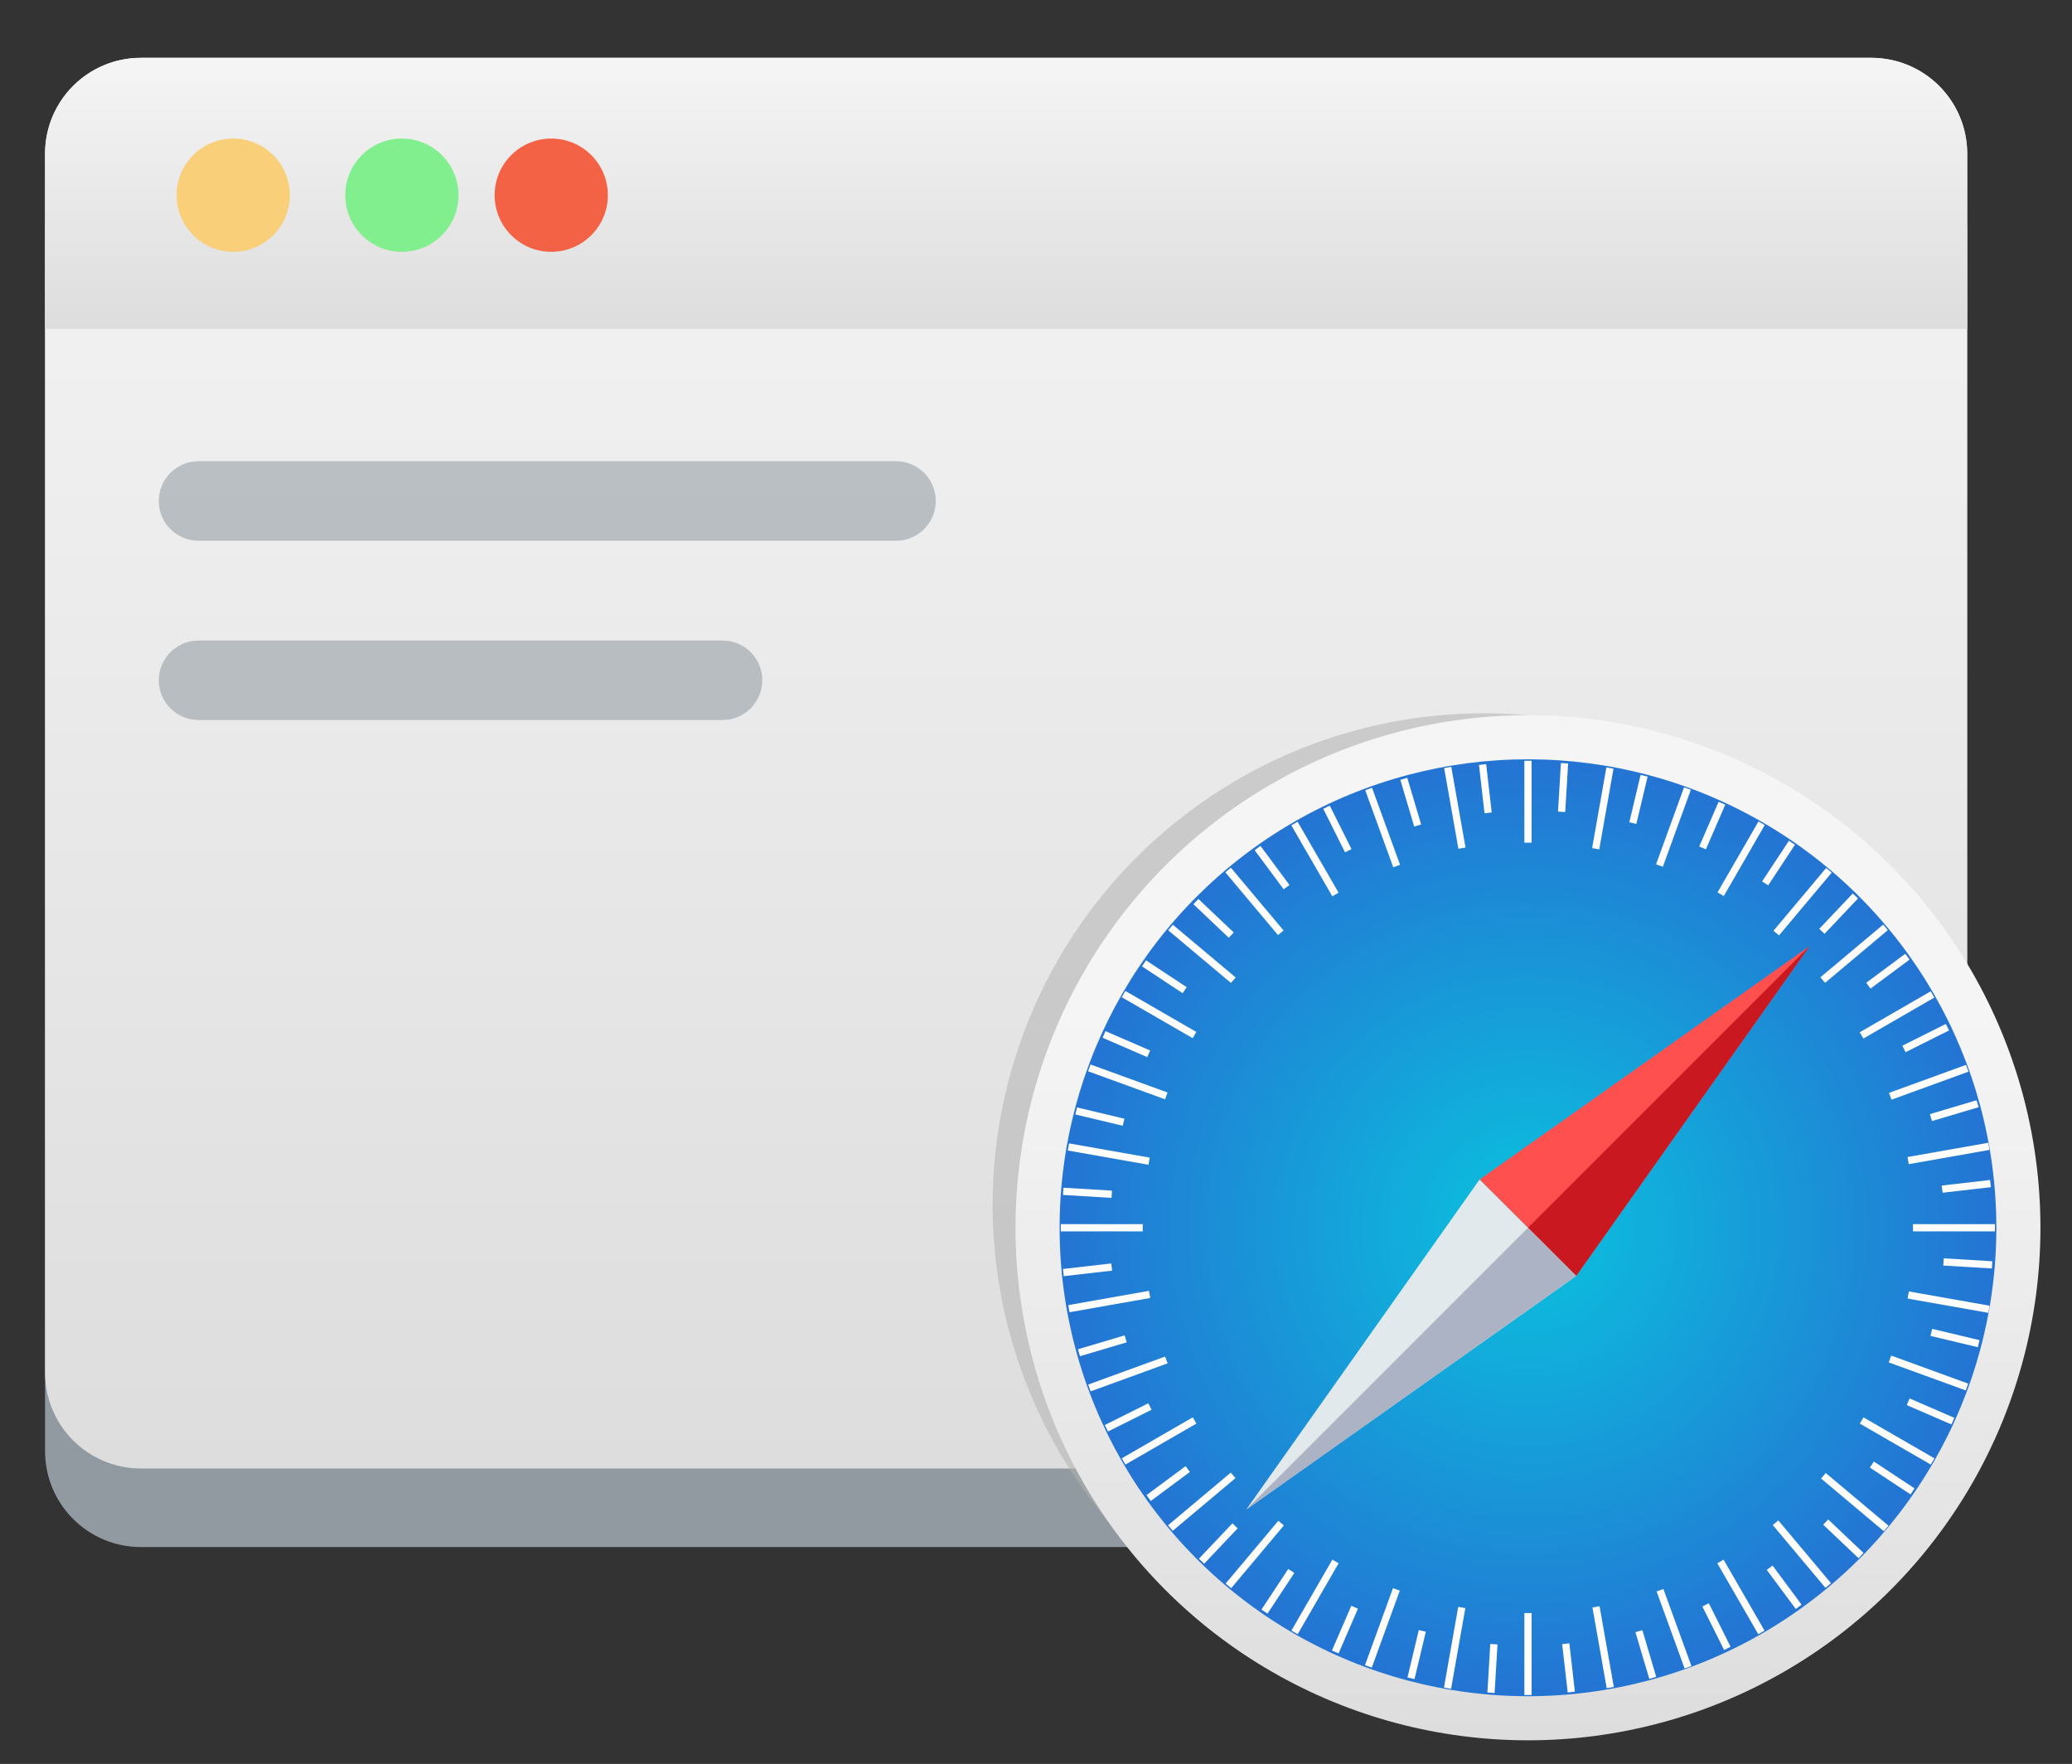 <?xml version="1.0" encoding="utf-8"?>
<!-- Generator: Adobe Illustrator 21.0.0, SVG Export Plug-In . SVG Version: 6.00 Build 0)  -->
<svg version="1.1" id="图层_1" xmlns="http://www.w3.org/2000/svg" xmlns:xlink="http://www.w3.org/1999/xlink" x="0px" y="0px"
	 viewBox="0 0 860 732" style="enable-background:new 0 0 860 732;" xml:space="preserve">
<rect x="0" y="0" width="860" height="732" fill="#333333" stroke="none"/>
<style type="text/css">
	.st0{fill:#909AA0;}
	.st1{fill:url(#SVGID_1_);}
	.st2{fill:url(#SVGID_2_);}
	.st3{fill:#F9CF7A;}
	.st4{fill:#81EF8E;}
	.st5{fill:#F46245;}
	.st6{opacity:0.54;fill:#B2B2B2;enable-background:new    ;}
	.st7{fill:url(#SVGID_3_);}
	.st8{fill:url(#SVGID_4_);}
	.st9{opacity:0.57;fill:#909AA0;enable-background:new    ;}
	.st10{fill:#FF5050;}
	.st11{fill:#C91820;}
	.st12{fill:#E1E9EC;}
	.st13{fill:#ACB3C5;}
	.st14{fill:#FFFEFD;}
</style>
<g>
	<path class="st0" d="M776.7,642H58.5c-22,0-39.8-17.8-39.8-39.8V96.4c0-22,17.8-39.8,39.8-39.8h718.2c22,0,39.8,17.8,39.8,39.8
		v505.8C816.5,624.2,798.7,642,776.7,642z"/>
	
		<linearGradient id="SVGID_1_" gradientUnits="userSpaceOnUse" x1="417.581" y1="-80.024" x2="417.581" y2="505.376" gradientTransform="matrix(1 0 0 1 0 104)">
		<stop  offset="0" style="stop-color:#F5F5F5"/>
		<stop  offset="1" style="stop-color:#DDDDDD"/>
	</linearGradient>
	<path class="st1" d="M776.7,609.4H58.5c-22,0-39.8-17.8-39.8-39.8V63.8c0-22,17.8-39.8,39.8-39.8h718.2c22,0,39.8,17.8,39.8,39.8
		v505.8C816.5,591.5,798.7,609.4,776.7,609.4z"/>
	
		<linearGradient id="SVGID_2_" gradientUnits="userSpaceOnUse" x1="417.581" y1="-80.024" x2="417.581" y2="32.476" gradientTransform="matrix(1 0 0 1 0 104)">
		<stop  offset="0" style="stop-color:#F5F5F5"/>
		<stop  offset="1" style="stop-color:#DDDDDD"/>
	</linearGradient>
	<path class="st2" d="M18.7,63.8v72.7h797.8V63.8c0-22-17.8-39.8-39.8-39.8H58.5C36.5,24,18.7,41.8,18.7,63.8z"/>
	<circle class="st3" cx="96.8" cy="81" r="23.5"/>
	<circle class="st4" cx="166.8" cy="81" r="23.5"/>
	<circle class="st5" cx="228.8" cy="81" r="23.5"/>
	<circle class="st6" cx="616" cy="500" r="204"/>
	
		<linearGradient id="SVGID_3_" gradientUnits="userSpaceOnUse" x1="634.181" y1="192.776" x2="634.181" y2="618.176" gradientTransform="matrix(1 0 0 1 0 104)">
		<stop  offset="0.292" style="stop-color:#F5F5F5"/>
		<stop  offset="1" style="stop-color:#DDDDDD"/>
	</linearGradient>
	<circle class="st7" cx="634.2" cy="509.5" r="212.7"/>
	
		<radialGradient id="SVGID_4_" cx="634.181" cy="405.476" r="194.4" gradientTransform="matrix(1 0 0 1 0 104)" gradientUnits="userSpaceOnUse">
		<stop  offset="0" style="stop-color:#0AC2DE"/>
		<stop  offset="1" style="stop-color:#2474D3"/>
	</radialGradient>
	<circle class="st8" cx="634.2" cy="509.5" r="194.4"/>
	<path class="st9" d="M371.9,224.4H82.4c-9.1,0-16.5-7.4-16.5-16.5l0,0c0-9.1,7.4-16.5,16.5-16.5h289.5c9.1,0,16.5,7.4,16.5,16.5
		l0,0C388.4,217,381,224.4,371.9,224.4z"/>
	<path class="st9" d="M299.9,298.8H82.4c-9.1,0-16.5-7.4-16.5-16.5l0,0c0-9.1,7.4-16.5,16.5-16.5h217.5c9.1,0,16.5,7.4,16.5,16.5
		l0,0C316.4,291.4,309,298.8,299.9,298.8z"/>
	<g>
		<g>
			<polygon class="st10" points="751.1,392.6 614.1,489.5 654.2,529.5 			"/>
			<polygon class="st11" points="654.2,529.5 751.1,392.6 634.2,509.5 			"/>
		</g>
		<g>
			<polygon class="st12" points="517.3,626.4 614.1,489.5 654.2,529.5 			"/>
			<polygon class="st13" points="654.2,529.5 517.3,626.4 634.2,509.5 			"/>
		</g>
	</g>
	<g>
		<rect x="632.7" y="315.7" class="st14" width="3" height="34"/>
		
			<rect x="638.7" y="325.2" transform="matrix(5.981867e-02 -0.998 0.998 5.981867e-02 283.908 954.771)" class="st14" width="20.2" height="3"/>
	</g>
	<g>
		
			<rect x="602.1" y="318.4" transform="matrix(0.985 -0.174 0.174 0.985 -49.063 109.881)" class="st14" width="3" height="34"/>
		
			<rect x="615.4" y="317.1" transform="matrix(0.993 -0.114 0.114 0.993 -33.378 72.719)" class="st14" width="3" height="20.2"/>
	</g>
	<g>
		
			<rect x="572.2" y="326.3" transform="matrix(0.94 -0.342 0.342 0.94 -82.81 216.901)" class="st14" width="3" height="34"/>
		
			<rect x="583.8" y="322.5" transform="matrix(0.959 -0.285 0.285 0.959 -70.554 180.737)" class="st14" width="3" height="20.2"/>
	</g>
	<g>
		<rect x="544.3" y="339.5" transform="matrix(0.866 -0.5 0.5 0.866 -105.131 320.647)" class="st14" width="3" height="34"/>
		
			<rect x="553.9" y="333.9" transform="matrix(0.894 -0.447 0.447 0.894 -95.2 284.737)" class="st14" width="3" height="20.2"/>
	</g>
	<g>
		
			<rect x="519.1" y="357.2" transform="matrix(0.766 -0.643 0.643 0.766 -118.717 422.174)" class="st14" width="3" height="34"/>
		
			<rect x="526.5" y="350.1" transform="matrix(0.803 -0.596 0.596 0.803 -110.683 385.484)" class="st14" width="3" height="20.2"/>
	</g>
	<g>
		
			<rect x="497.3" y="378.7" transform="matrix(0.643 -0.766 0.766 0.643 -124.972 523.479)" class="st14" width="3" height="34"/>
		
			<rect x="502" y="370.7" transform="matrix(0.688 -0.726 0.726 0.688 -119.162 484.653)" class="st14" width="3" height="20.2"/>
	</g>
	<g>
		<rect x="479.6" y="404" transform="matrix(0.5 -0.866 0.866 0.5 -124.077 627.16)" class="st14" width="3" height="34"/>
		
			<rect x="481.5" y="395.4" transform="matrix(0.551 -0.835 0.835 0.551 -121.462 585.216)" class="st14" width="3" height="20.2"/>
	</g>
	<g>
		
			<rect x="466.4" y="432.1" transform="matrix(0.342 -0.94 0.94 0.342 -114.077 735.202)" class="st14" width="3" height="34"/>
		
			<rect x="465.6" y="423.2" transform="matrix(0.398 -0.918 0.918 0.398 -116.167 689.64)" class="st14" width="3" height="20.2"/>
	</g>
	<g>
		
			<rect x="458.5" y="461.8" transform="matrix(0.174 -0.985 0.985 0.174 -91.456 848.71)" class="st14" width="3" height="34"/>
		
			<rect x="454.9" y="453.5" transform="matrix(0.232 -0.973 0.973 0.232 -100.448 799.889)" class="st14" width="3" height="20.2"/>
	</g>
	<g>
		<rect x="440.3" y="508" class="st14" width="34" height="3"/>
		
			<rect x="449.9" y="484.8" transform="matrix(5.981867e-02 -0.998 0.998 5.981867e-02 -69.545 915.882)" class="st14" width="3" height="20.2"/>
	</g>
	<g>
		
			<rect x="443.1" y="538.7" transform="matrix(0.985 -0.174 0.174 0.985 -86.794 88.079)" class="st14" width="34" height="3"/>
		
			<rect x="441.7" y="525.5" transform="matrix(0.993 -0.114 0.114 0.993 -57.33 55.144)" class="st14" width="20.2" height="3"/>
	</g>
	<g>
		<rect x="451" y="568.5" transform="matrix(0.94 -0.342 0.342 0.94 -166.716 194.422)" class="st14" width="34" height="3"/>
		
			<rect x="447.3" y="556.6" transform="matrix(0.959 -0.285 0.285 0.959 -140.177 153.625)" class="st14" width="20.2" height="3"/>
	</g>
	<g>
		<rect x="464.1" y="596.5" transform="matrix(0.866 -0.5 0.5 0.866 -234.539 320.649)" class="st14" width="34" height="3"/>
		
			<rect x="458.5" y="586.8" transform="matrix(0.894 -0.447 0.447 0.894 -213.639 271.713)" class="st14" width="20.2" height="3"/>
	</g>
	<g>
		
			<rect x="481.7" y="621.8" transform="matrix(0.766 -0.643 0.643 0.766 -283.992 466.4)" class="st14" width="34" height="3"/>
		
			<rect x="474.7" y="614.3" transform="matrix(0.803 -0.596 0.596 0.803 -271.446 410.102)" class="st14" width="20.2" height="3"/>
	</g>
	<g>
		
			<rect x="503.7" y="643.5" transform="matrix(0.643 -0.766 0.766 0.643 -308.082 629.21)" class="st14" width="34" height="3"/>
		
			<rect x="495.4" y="638.6" transform="matrix(0.688 -0.726 0.726 0.688 -306.836 567.144)" class="st14" width="20.2" height="3"/>
	</g>
	<g>
		<rect x="528.8" y="661.2" transform="matrix(0.5 -0.866 0.866 0.5 -300.986 804.006)" class="st14" width="34" height="3"/>
		
			<rect x="519.9" y="659" transform="matrix(0.551 -0.835 0.835 0.551 -313.152 738.979)" class="st14" width="20.2" height="3"/>
	</g>
	<g>
		
			<rect x="556.6" y="674.2" transform="matrix(0.342 -0.94 0.94 0.342 -257.555 983.643)" class="st14" width="34" height="3"/>
		
			<rect x="547.6" y="674.7" transform="matrix(0.398 -0.918 0.918 0.398 -284.485 919.099)" class="st14" width="20.2" height="3"/>
	</g>
	<g>
		
			<rect x="586.4" y="682.1" transform="matrix(0.174 -0.985 0.985 0.174 -174.574 1159.245)" class="st14" width="34" height="3"/>
		
			<rect x="577.8" y="685.5" transform="matrix(0.232 -0.973 0.973 0.232 -216.851 1099.273)" class="st14" width="20.2" height="3"/>
	</g>
	<g>
		<rect x="632.7" y="669.4" class="st14" width="3" height="34"/>
		
			<rect x="609.5" y="690.7" transform="matrix(5.981867e-02 -0.998 0.998 5.981867e-02 -108.427 1269.341)" class="st14" width="20.2" height="3"/>
	</g>
	<g>
		
			<rect x="663.5" y="666.7" transform="matrix(0.985 -0.174 0.174 0.985 -108.595 125.829)" class="st14" width="3" height="34"/>
		
			<rect x="650.1" y="682.1" transform="matrix(0.993 -0.114 0.114 0.993 -74.918 79.085)" class="st14" width="3" height="20.2"/>
	</g>
	<g>
		<rect x="693.1" y="658.7" transform="matrix(0.94 -0.342 0.342 0.94 -189.203 278.29)" class="st14" width="3" height="34"/>
		
			<rect x="681.4" y="676" transform="matrix(0.959 -0.285 0.285 0.959 -167.32 223.253)" class="st14" width="3" height="20.2"/>
	</g>
	<g>
		<rect x="721.1" y="645.7" transform="matrix(0.866 -0.5 0.5 0.866 -234.537 450.104)" class="st14" width="3" height="34"/>
		
			<rect x="711.4" y="665" transform="matrix(0.894 -0.447 0.447 0.894 -226.663 390.152)" class="st14" width="3" height="20.2"/>
	</g>
	<g>
		
			<rect x="746.3" y="628.1" transform="matrix(0.766 -0.643 0.643 0.766 -239.732 631.617)" class="st14" width="3" height="34"/>
		
			<rect x="739" y="648.8" transform="matrix(0.803 -0.596 0.596 0.803 -246.788 570.939)" class="st14" width="3" height="20.2"/>
	</g>
	<g>
		
			<rect x="768.2" y="606.2" transform="matrix(0.643 -0.766 0.766 0.643 -202.445 812.227)" class="st14" width="3" height="34"/>
		
			<rect x="763.3" y="628" transform="matrix(0.688 -0.726 0.726 0.688 -224.345 754.817)" class="st14" width="3" height="20.2"/>
	</g>
	<g>
		<rect x="785.9" y="581" transform="matrix(0.5 -0.866 0.866 0.5 -124.153 980.866)" class="st14" width="3" height="34"/>
		
			<rect x="783.5" y="603.5" transform="matrix(0.551 -0.835 0.835 0.551 -159.516 930.716)" class="st14" width="3" height="20.2"/>
	</g>
	<g>
		<rect x="798.8" y="553" transform="matrix(0.342 -0.94 0.94 0.342 -9.075 1127.117)" class="st14" width="3" height="34"/>
		
			<rect x="799.2" y="575.7" transform="matrix(0.398 -0.918 0.918 0.398 -55.158 1087.628)" class="st14" width="3" height="20.2"/>
	</g>
	<g>
		
			<rect x="806.8" y="523.3" transform="matrix(0.174 -0.985 0.985 0.174 135.935 1242.53)" class="st14" width="3" height="34"/>
		
			<rect x="809.9" y="545.6" transform="matrix(0.232 -0.973 0.973 0.232 82.5 1215.832)" class="st14" width="3" height="20.2"/>
	</g>
	<g>
		<rect x="794" y="508" class="st14" width="34" height="3"/>
		
			<rect x="815.4" y="514" transform="matrix(5.981867e-02 -0.998 0.998 5.981867e-02 244.839 1308.207)" class="st14" width="3" height="20.2"/>
	</g>
	<g>
		
			<rect x="791.4" y="477.4" transform="matrix(0.985 -0.174 0.174 0.985 -70.864 147.616)" class="st14" width="34" height="3"/>
		
			<rect x="806.6" y="490.7" transform="matrix(0.993 -0.114 0.114 0.993 -50.953 96.671)" class="st14" width="20.2" height="3"/>
	</g>
	<g>
		
			<rect x="783.3" y="447.5" transform="matrix(0.94 -0.342 0.342 0.94 -105.297 300.769)" class="st14" width="34" height="3"/>
		
			<rect x="800.7" y="459" transform="matrix(0.959 -0.285 0.285 0.959 -97.666 250.36)" class="st14" width="20.2" height="3"/>
	</g>
	<g>
		<rect x="770.4" y="419.7" transform="matrix(0.866 -0.5 0.5 0.866 -105.106 450.115)" class="st14" width="34" height="3"/>
		
			<rect x="789.6" y="429.2" transform="matrix(0.894 -0.447 0.447 0.894 -108.172 403.2)" class="st14" width="20.2" height="3"/>
	</g>
	<g>
		<rect x="752.5" y="394.4" transform="matrix(0.766 -0.643 0.643 0.766 -74.435 587.305)" class="st14" width="34" height="3"/>
		
			<rect x="773.5" y="401.7" transform="matrix(0.803 -0.596 0.596 0.803 -85.951 546.281)" class="st14" width="20.2" height="3"/>
	</g>
	<g>
		<rect x="731" y="372.6" transform="matrix(0.643 -0.766 0.766 0.643 -19.346 706.612)" class="st14" width="34" height="3"/>
		
			<rect x="752.7" y="377.3" transform="matrix(0.688 -0.726 0.726 0.688 -36.672 672.327)" class="st14" width="20.2" height="3"/>
	</g>
	<g>
		<rect x="705.7" y="354.8" transform="matrix(0.5 -0.866 0.866 0.5 52.77 804.069)" class="st14" width="34" height="3"/>
		
			<rect x="727.9" y="356.9" transform="matrix(0.551 -0.835 0.835 0.551 32.301 776.906)" class="st14" width="20.2" height="3"/>
	</g>
	<g>
		
			<rect x="677.5" y="341.9" transform="matrix(0.342 -0.94 0.94 0.342 134.263 878.595)" class="st14" width="34" height="3"/>
		
			<rect x="700.1" y="341.3" transform="matrix(0.398 -0.918 0.918 0.398 113.332 858.129)" class="st14" width="20.2" height="3"/>
	</g>
	<g>
		
			<rect x="647.9" y="333.9" transform="matrix(0.174 -0.985 0.985 0.174 219.198 932.03)" class="st14" width="34" height="3"/>
		
			<rect x="670" y="330.6" transform="matrix(0.232 -0.973 0.973 0.232 199.144 916.438)" class="st14" width="20.2" height="3"/>
	</g>
</g>
</svg>
